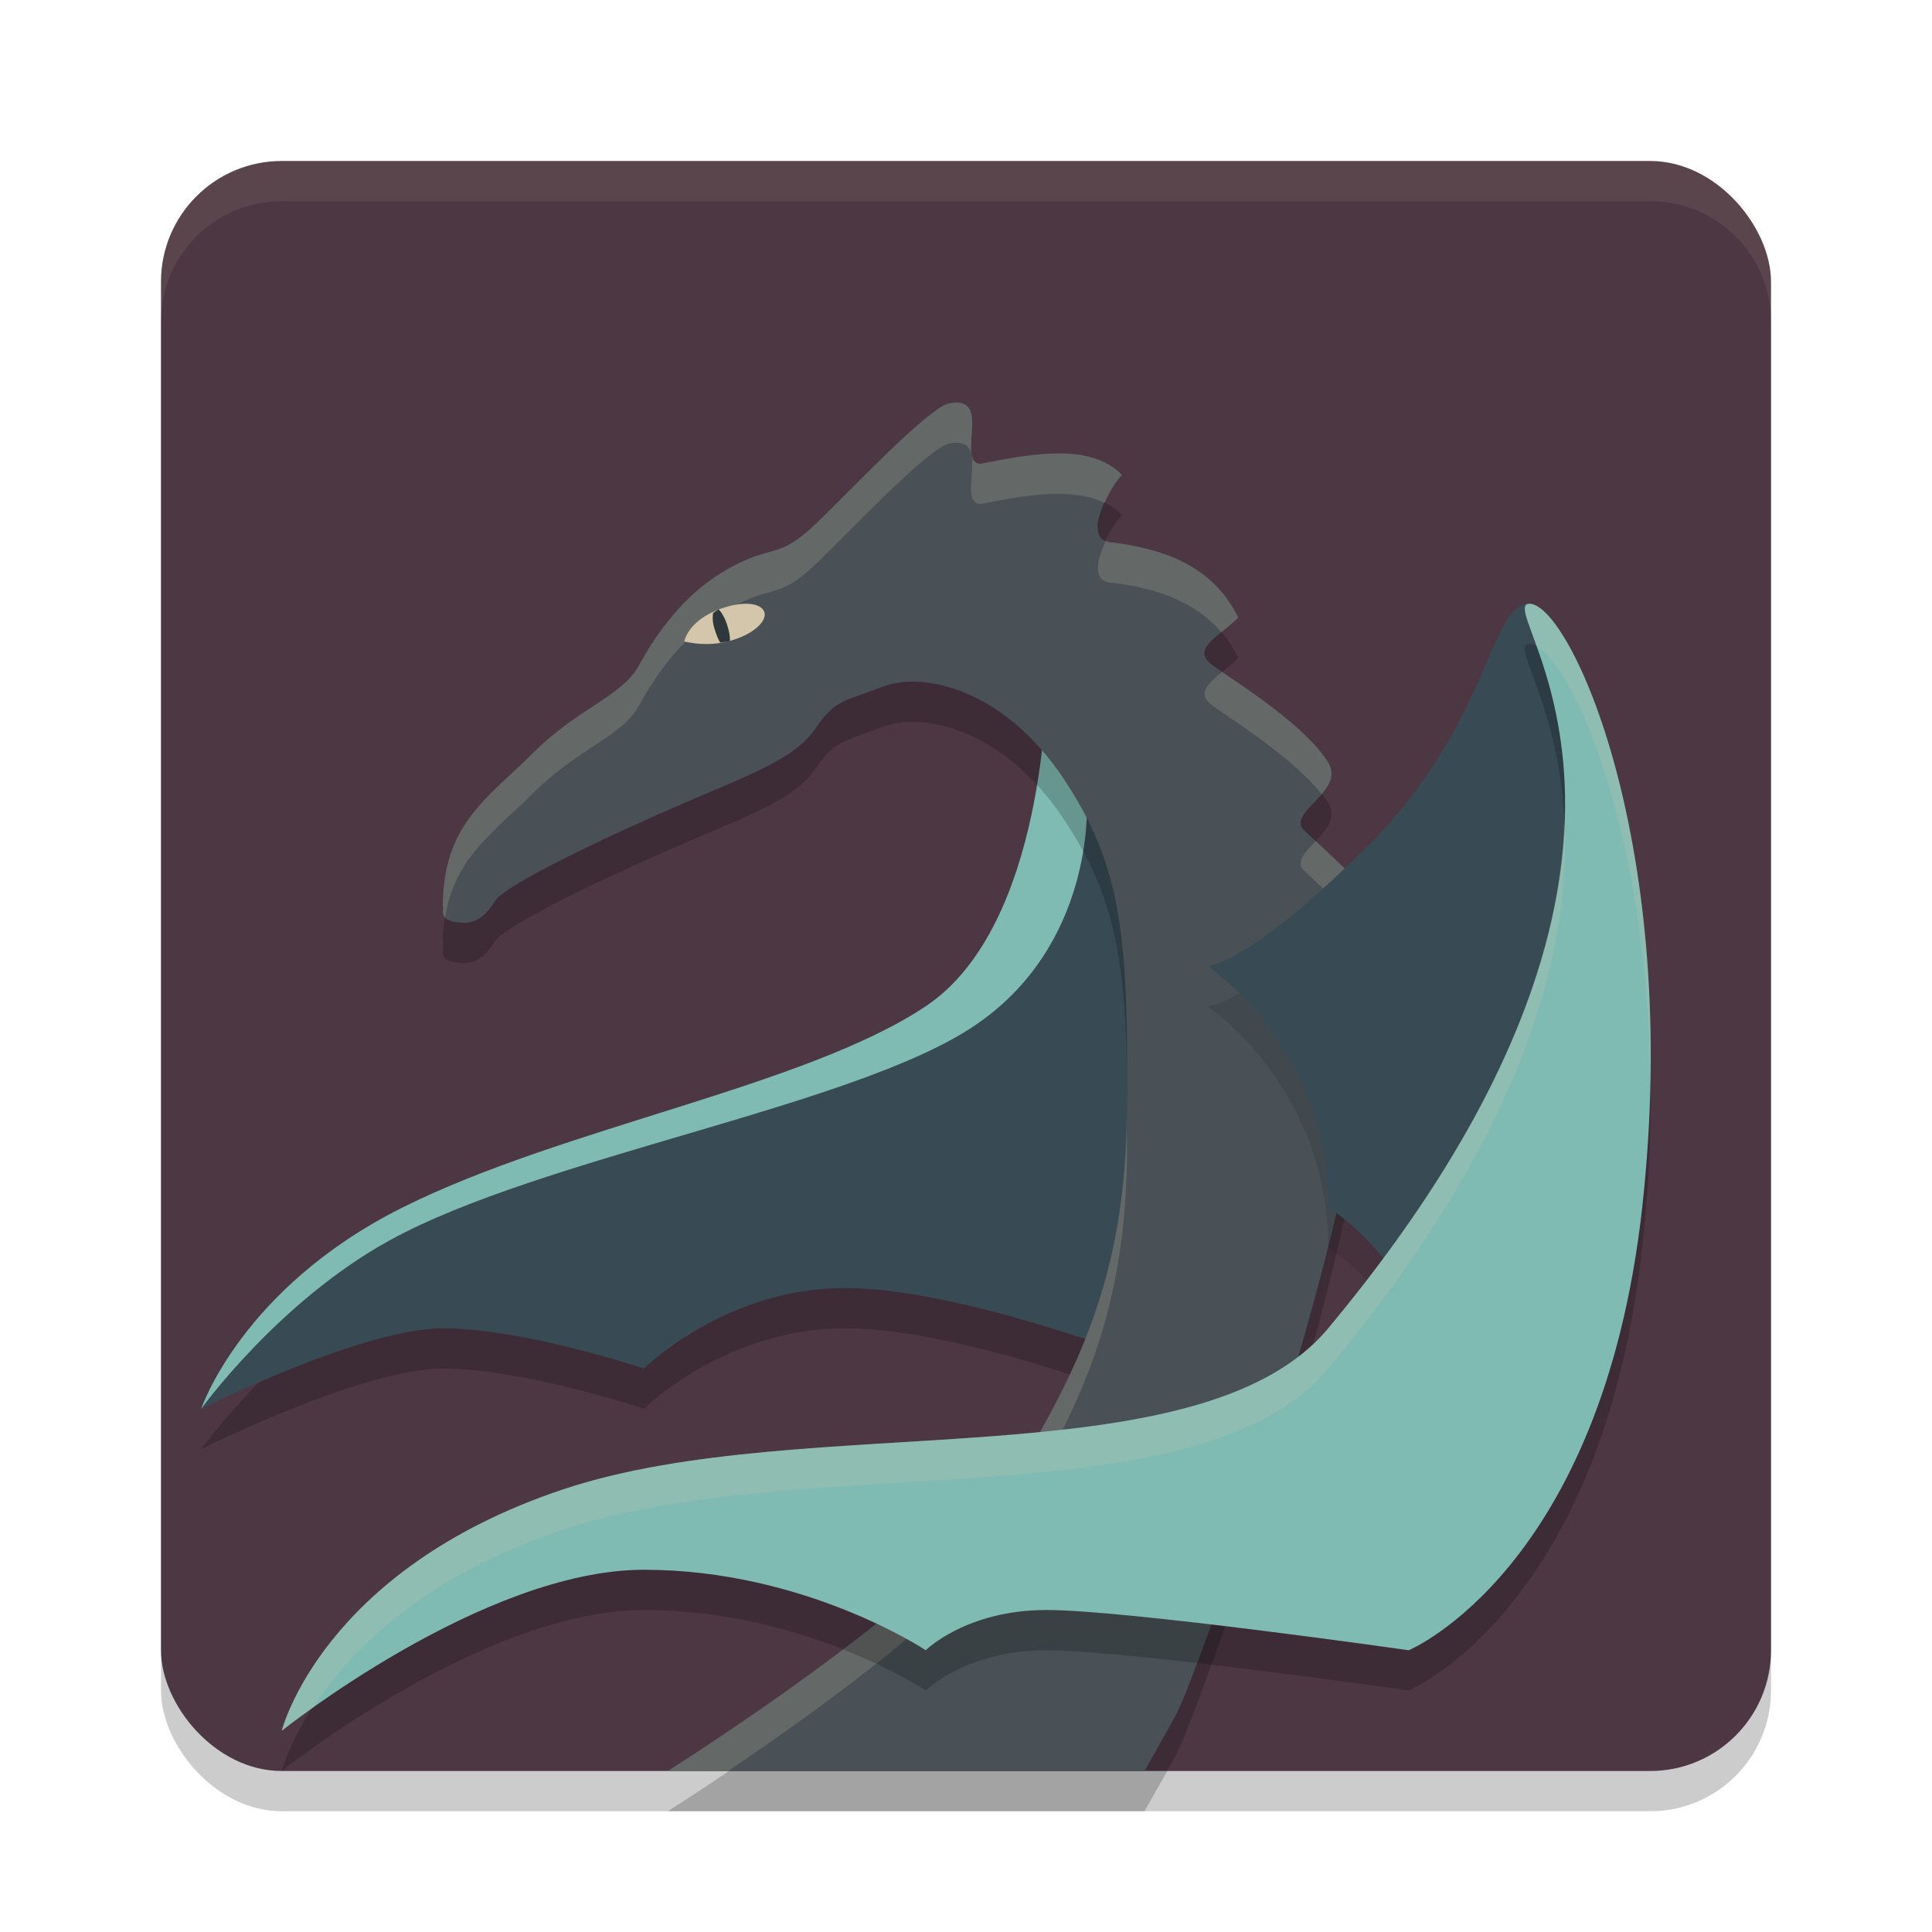 <svg xmlns="http://www.w3.org/2000/svg" width="48" height="48" version="1.1">
 <rect style="opacity:0.2" width="40" height="40" x="4" y="5" rx="3" ry="3"/>
 <rect style="fill:#4c3743" width="40" height="40" x="4" y="4" rx="3" ry="3"/>
 <path style="opacity:0.2" d="m 27.001,21 c 0,0 0.188,3.5 -2.813,5.5 -3,2 -10.721,3.239 -14.5,5.313 C 6.922,33.33 5,36.001 5,36.001 c 0,0 4,-2 6,-2 2,0 5,1 5,1 0,0 2,-2 5,-2 3,0 8,2 8,2 l -1,-12 z"/>
 <path style="opacity:0.1;fill:#d3c6aa" d="M 7,4 C 5.338,4 4,5.338 4,7 V 8 C 4,6.338 5.338,5 7,5 h 34 c 1.662,0 3,1.338 3,3 V 7 C 44,5.338 42.662,4 41,4 Z"/>
 <path style="fill:#7fbbb3" d="m 26,17 c 0,0 0,6 -3,8 -3,2 -9,3 -13,5 -4,2 -5,5 -5,5 0,0 4,-3.054 6,-3.054 2,0 5,-0.946 5,-0.946 0,0 2.41,-0.64 5.41,-0.64 C 24.41,30.36 27,30 27,30 l 1,-8 z"/>
 <path style="fill:#384b55" d="m 27.001,19.999 c 0,0 0.188,3.5 -2.813,5.5 -3,2 -10.721,3.239 -14.5,5.313 C 6.922,32.329 5,35 5,35 c 0,0 4,-2 6,-2 2,0 5,1 5,1 0,0 2,-2 5,-2 3,0 8,2 8,2 L 28,22 Z"/>
 <path style="opacity:0.2" d="m 23.582,11.02 c -0.525,0.113 -2.447,2.163 -3.295,2.977 -0.969,0.93 -1.047,0.501 -2.172,1.121 -1.124,0.62 -1.816,1.641 -2.242,2.416 -0.427,0.775 -1.506,1.051 -2.627,2.172 -1.121,1.121 -2.244,1.764 -2.244,3.818 0.047,0.039 -0.149,0.307 0.316,0.385 0.465,0.078 0.709,-0.099 0.98,-0.525 0.271,-0.426 2.954,-1.68 4.66,-2.416 1.706,-0.736 2.789,-1.121 3.293,-1.857 0.504,-0.736 0.674,-0.663 1.682,-1.051 1.008,-0.388 3.013,0.068 4.486,2.277 1.473,2.209 1.619,3.951 1.58,8.369 -0.039,4.419 -1.478,6.791 -3.262,9.736 C 23.727,40.112 19.505,43.141 16.592,45 h 11.842 c 0.292,-0.519 0.643,-1.122 0.824,-1.479 0.444,-0.876 3.856,-10.213 4.693,-16.182 0.148,-1.058 1.787,-1.312 1.305,-2.576 -0.366,-0.96 -2.86,-3.088 -2.916,-3.203 -0.224,-0.464 1.105,-0.932 0.643,-1.645 -0.657,-1.012 -2.633,-2.196 -2.906,-2.424 -0.465,-0.388 0.222,-0.683 0.688,-1.148 -0.568,-1.15 -1.603,-1.672 -3.111,-1.865 -0.775,0 -0.206,-1.217 0.221,-1.682 -0.77,-0.791 -2.209,-0.535 -3.521,-0.271 -0.612,-0.064 0.332,-1.721 -0.77,-1.506 z"/>
 <path style="fill:#495156" d="m 23.582,10.02 c -0.525,0.113 -2.447,2.163 -3.295,2.977 -0.969,0.93 -1.047,0.501 -2.172,1.121 -1.124,0.62 -1.816,1.641 -2.242,2.416 -0.427,0.775 -1.506,1.051 -2.627,2.172 -1.121,1.121 -2.244,1.764 -2.244,3.818 0.047,0.039 -0.149,0.307 0.316,0.385 0.465,0.078 0.709,-0.099 0.98,-0.525 0.271,-0.426 2.954,-1.68 4.66,-2.416 1.706,-0.736 2.789,-1.121 3.293,-1.857 0.504,-0.736 0.674,-0.663 1.682,-1.051 1.008,-0.388 3.013,0.068 4.486,2.277 1.473,2.209 1.619,3.951 1.58,8.369 -0.039,4.419 -1.478,6.791 -3.262,9.736 C 23.727,39.112 19.505,42.141 16.592,44 h 11.842 c 0.292,-0.519 0.643,-1.122 0.824,-1.479 0.444,-0.876 3.856,-10.213 4.693,-16.182 0.148,-1.058 1.787,-1.312 1.305,-2.576 -0.366,-0.96 -2.86,-3.088 -2.916,-3.203 -0.224,-0.464 1.105,-0.932 0.643,-1.645 -0.657,-1.012 -2.633,-2.196 -2.906,-2.424 -0.465,-0.388 0.222,-0.683 0.688,-1.148 -0.568,-1.15 -1.603,-1.672 -3.111,-1.865 -0.775,0 -0.206,-1.217 0.221,-1.682 -0.77,-0.791 -2.209,-0.535 -3.521,-0.271 -0.612,-0.064 0.332,-1.721 -0.77,-1.506 z"/>
 <path style="fill:#d3c6aa;opacity:0.2" d="M 23.582 10.02 C 23.057 10.132 21.135 12.182 20.287 12.996 C 19.318 13.926 19.24 13.497 18.115 14.117 C 16.991 14.737 16.3 15.758 15.873 16.533 C 15.447 17.308 14.367 17.584 13.246 18.705 C 12.125 19.826 11.002 20.469 11.002 22.523 C 11.034 22.55 10.965 22.682 11.059 22.789 C 11.297 21.296 12.271 20.679 13.246 19.705 C 14.367 18.584 15.447 18.308 15.873 17.533 C 16.3 16.758 16.991 15.737 18.115 15.117 C 19.24 14.497 19.318 14.926 20.287 13.996 C 21.135 13.182 23.057 11.132 23.582 11.02 C 24.683 10.804 23.74 12.461 24.352 12.525 C 25.451 12.304 26.636 12.096 27.445 12.498 C 27.566 12.229 27.72 11.964 27.873 11.797 C 27.103 11.006 25.664 11.262 24.352 11.525 C 23.74 11.461 24.683 9.804 23.582 10.02 z M 27.473 13.438 C 27.233 13.937 27.134 14.479 27.652 14.479 C 28.846 14.631 29.74 14.996 30.344 15.709 C 30.487 15.592 30.623 15.485 30.764 15.344 C 30.196 14.194 29.16 13.672 27.652 13.479 C 27.577 13.479 27.524 13.459 27.473 13.438 z M 30.363 16.693 C 30.023 16.97 29.745 17.217 30.076 17.492 C 30.333 17.706 32.079 18.764 32.836 19.73 C 33.04 19.492 33.185 19.228 32.982 18.916 C 32.397 18.015 30.907 17.071 30.363 16.693 z M 32.691 20.896 C 32.464 21.133 32.237 21.348 32.34 21.561 C 32.394 21.673 34.737 23.678 35.205 24.672 C 35.344 24.426 35.4 24.142 35.256 23.764 C 34.938 22.93 33.227 21.407 32.691 20.896 z M 27.992 27.846 C 27.923 32.17 26.502 34.529 24.738 37.441 C 23.727 39.112 19.505 42.141 16.592 44 L 18.09 44 C 20.794 42.177 23.887 39.847 24.738 38.441 C 26.522 35.496 27.961 33.124 28 28.705 C 28.003 28.373 27.992 28.149 27.992 27.846 z"/>
 <path style="opacity:0.1" d="m 38.001,16 c -1,0 -1,3 -4,6 -3,3 -4,3 -4,3 0,0 3,2 3,6 3,2 3,6 3,6 l 4,-11 -1,-8 z"/>
 <path style="fill:#384b55" d="m 38.001,14.999 c -1,0 -1,3 -4,6 -3,3 -4,3 -4,3 0,0 3,2 3,6 3,2 3,6 3,6 l 4,-11 -1,-8 z"/>
 <path style="fill:#d3c6aa" d="m 17,15.938 c 0.087,-0.343 0.429,-0.661 0.979,-0.839 0.55,-0.179 0.959,-0.1 1.015,0.121 0.059,0.231 -0.311,0.559 -0.873,0.706 -0.558,0.147 -0.985,0.037 -1.121,0.013 z"/>
 <path style="fill:#2e383c" d="m 17.855,15.143 c -0.052,0.021 -0.09,0.059 -0.137,0.084 -0.017,0.101 -0.02,0.226 0.033,0.394 0.042,0.133 0.088,0.267 0.146,0.345 0.083,-0.017 0.146,-0.016 0.235,-0.039 0.01,-0.101 -0.014,-0.236 -0.063,-0.389 -0.056,-0.177 -0.139,-0.327 -0.214,-0.395 z"/>
 <path style="opacity:0.2" d="m 38,16 c 1,0 3.8,6 2.8,15 -1,9 -5.8,11 -5.8,11 0,0 -7,-1 -9,-1 -2,0 -3,1 -3,1 0,0 -3,-2 -7,-2 -4,0 -9,4 -9,4 0,0 1,-4 7,-6 6,-2 15.799,-0.159 19,-4 10,-12 4,-18 5,-18"/>
 <path style="fill:#7fbbb3" d="m 38,15 c 1,0 3.8,6 2.8,15 -1,9 -5.8,11 -5.8,11 0,0 -7,-1 -9,-1 -2,0 -3,1 -3,1 0,0 -3,-2 -7,-2 -4,0 -9,4 -9,4 0,0 1,-4 7,-6 6,-2 15.799,-0.159 19,-4 10,-12 4,-18 5,-18"/>
 <path style="fill:#d3c6aa;opacity:0.2" d="M 38 15 C 37.76 15 37.932 15.366 38.182 16.061 C 39.107 16.569 40.941 20.67 41.002 26.912 C 41.154 19.656 38.881 15 38 15 z M 38.865 20.4 C 38.763 23.374 37.529 27.565 33 33 C 29.799 36.841 20 35 14 37 C 8 39 7 43 7 43 C 7 43 7.32 42.751 7.775 42.426 C 8.646 41.083 10.423 39.192 14 38 C 20 36 29.799 37.841 33 34 C 38.059 27.929 39.018 23.4 38.865 20.4 z"/>
</svg>
